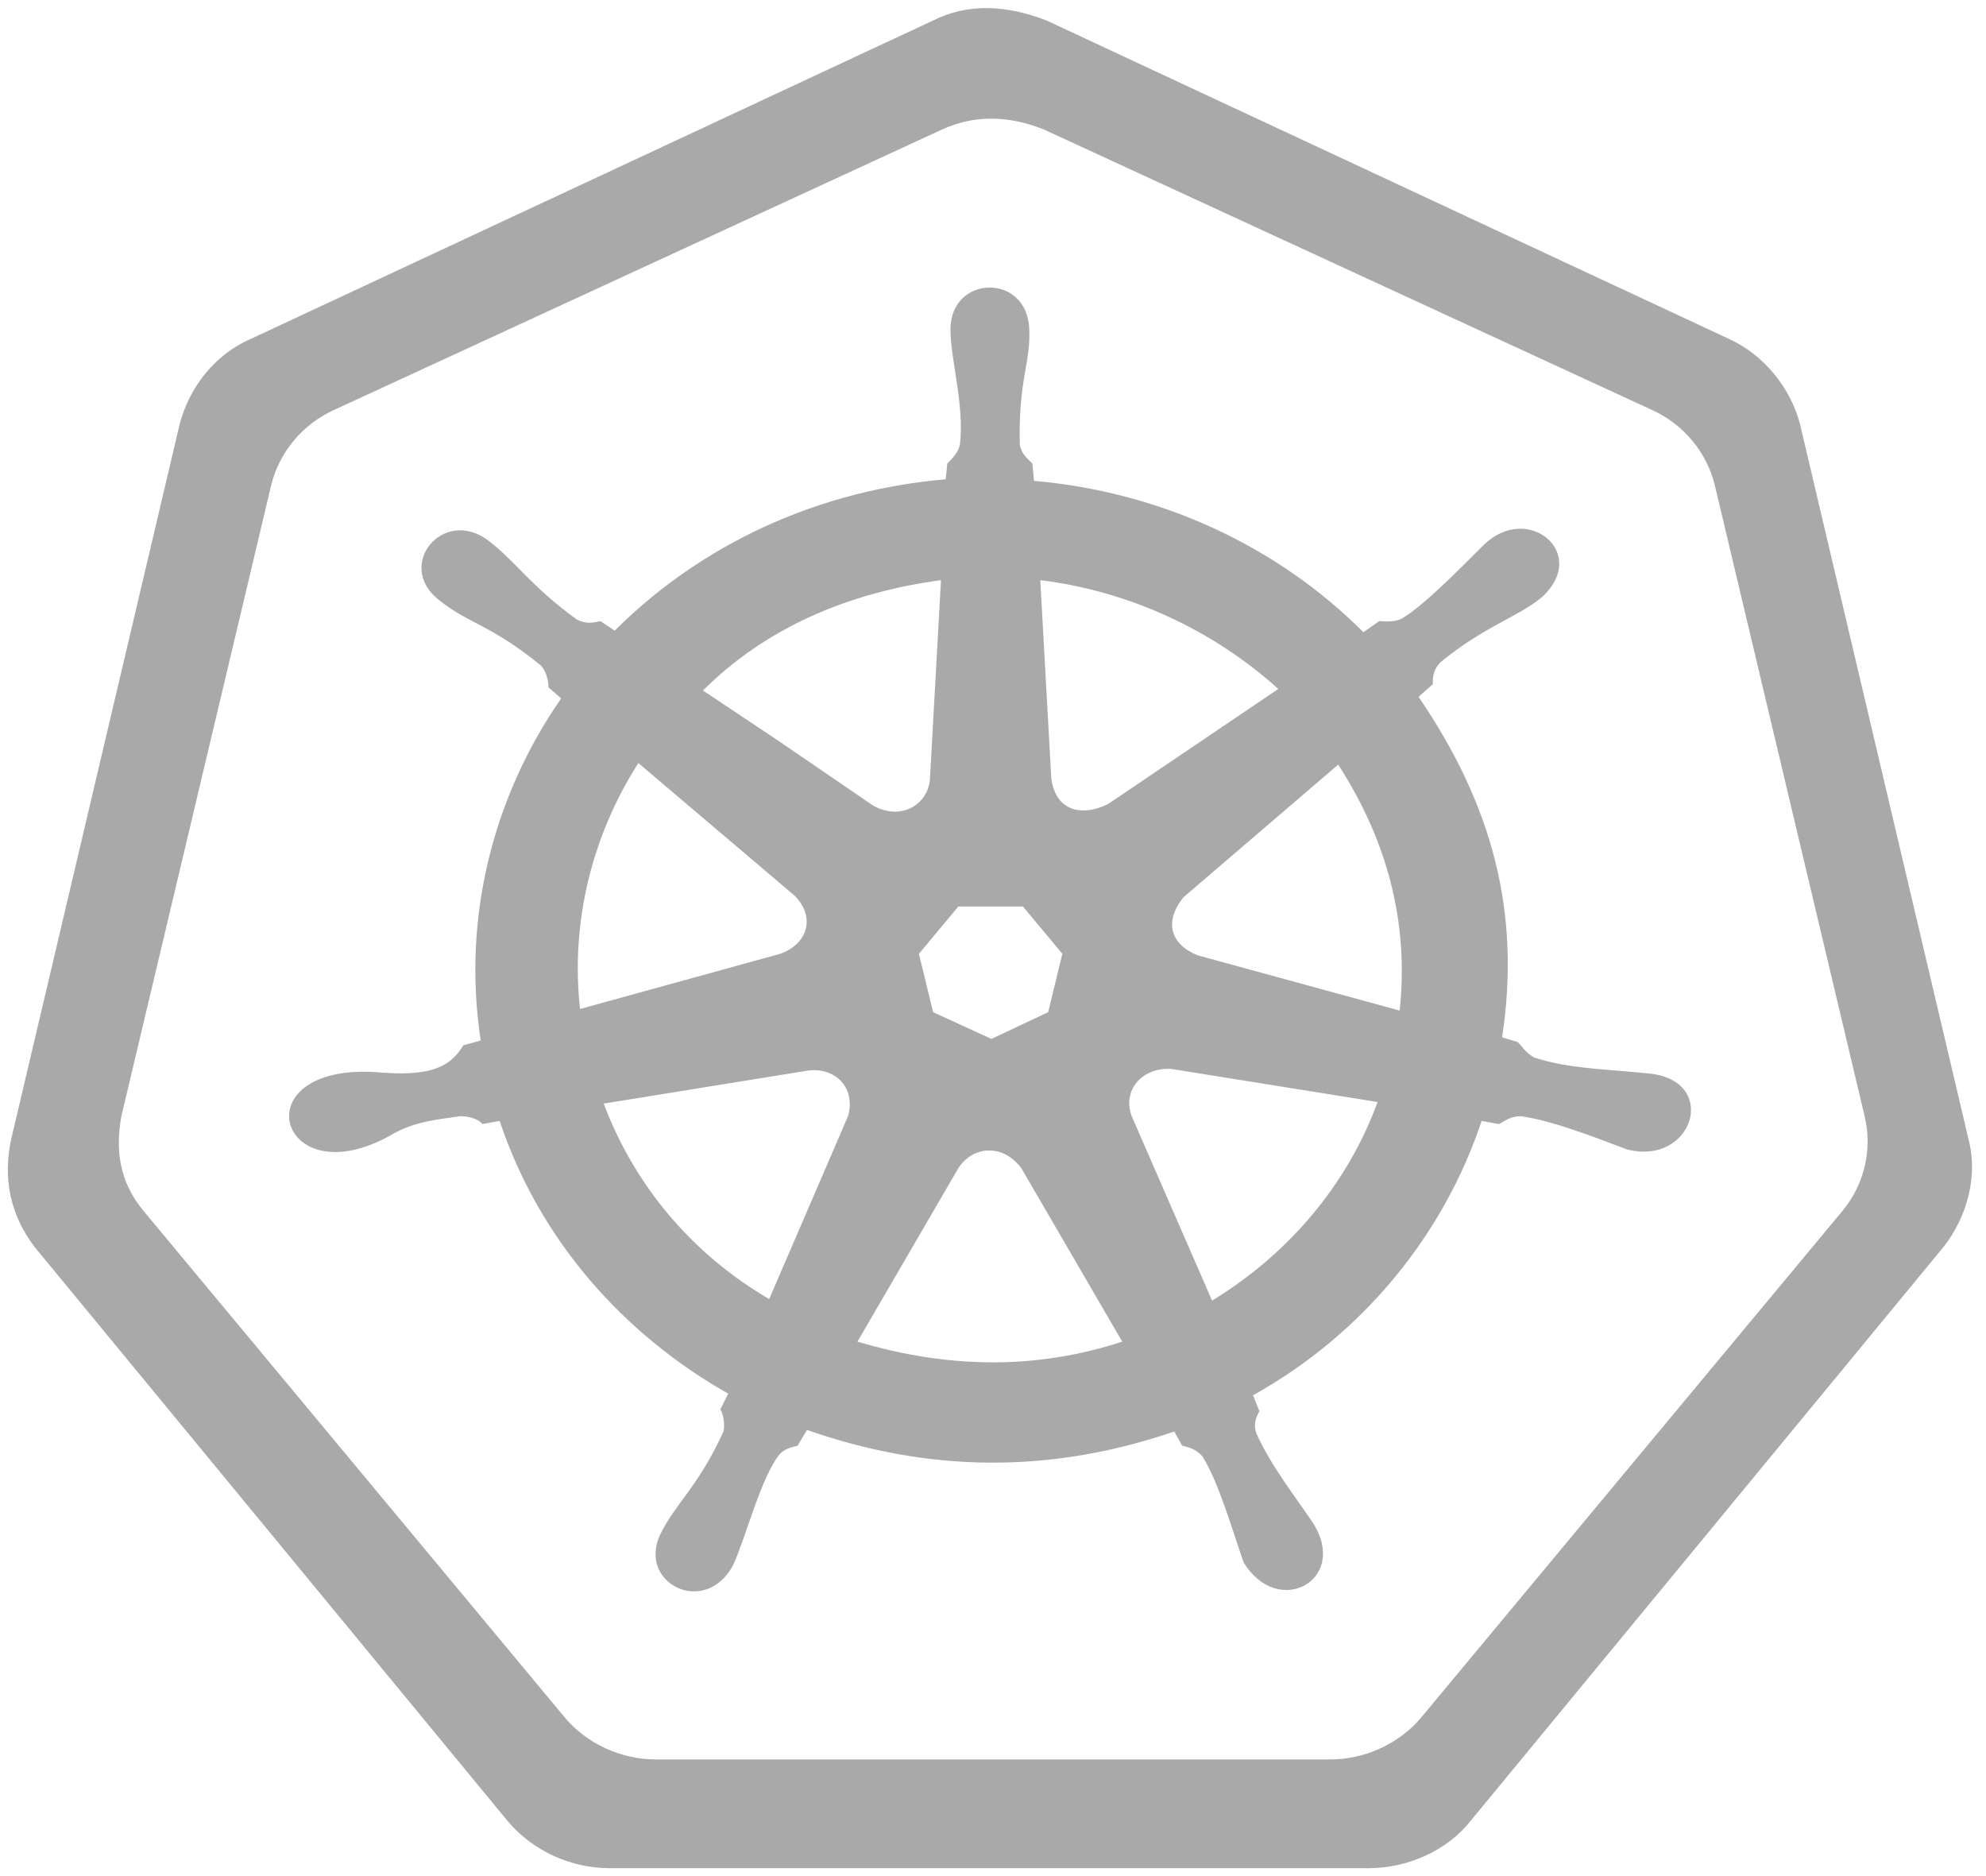<svg xmlns="http://www.w3.org/2000/svg" xmlns:xlink="http://www.w3.org/1999/xlink" id="Camada_1" x="0" y="0" version="1.1" viewBox="0 0 126 119" xml:space="preserve" style="enable-background:new 0 0 126 119"><style type="text/css">.st0{fill:#a9a9a9}</style><g><path d="M104.7,68.1c-2.9-0.3-5.1-0.3-7.3-1c-0.5-0.2-0.9-0.8-1.1-1l-1-0.3c1.2-7.9-0.6-14.7-5.3-21.6l0.9-0.8 c0-0.4,0-0.9,0.5-1.4c2.8-2.3,4.8-2.8,6.4-4.1c3.1-2.8-0.9-6.1-3.7-3.3c-1.9,1.9-3.8,3.8-5.1,4.6c-0.5,0.3-1.2,0.2-1.5,0.2l-1,0.7 c-5.5-5.5-12.9-8.9-20.9-9.6l-0.1-1.1c-0.3-0.3-0.7-0.6-0.8-1.2c-0.1-4.1,0.7-5.2,0.6-7.3c-0.1-3.6-5-3.5-5,0 c0,1.9,0.9,4.8,0.6,7.3c-0.1,0.5-0.5,0.9-0.8,1.2l-0.1,1c-9.2,0.8-16.3,4.9-21,9.6l-0.9-0.6c-0.5,0.1-0.9,0.2-1.5-0.1 c-2.9-2.1-3.9-3.7-5.6-5c-2.9-2.2-6,1.6-3.1,3.8c1.9,1.5,3.2,1.5,6.4,4.1c0.4,0.4,0.5,1.1,0.5,1.4l0.8,0.7 c-4.3,6.2-6.3,13.9-5.1,21.7l-1.1,0.3c-0.9,1.5-2.3,2-5.6,1.7c-8.6-0.5-6.1,8,1,4c1.5-0.9,3.1-1,4.4-1.2c0.6,0,1.2,0.2,1.4,0.5 l1.1-0.2c2.5,7.5,7.8,13.5,14.5,17.3l-0.5,1c0.2,0.3,0.3,1,0.2,1.4c-1.6,3.5-3,4.5-4,6.5c-1.5,3.1,2.8,5.3,4.6,2 c0.8-1.7,1.8-5.7,3-7.1c0.3-0.3,0.7-0.4,1.1-0.5l0.6-1c7.7,2.7,15.4,2.8,23.3,0.1l0.5,0.9c0.4,0.1,0.9,0.2,1.3,0.7 c1,1.6,1.8,4.4,2.6,6.7c2.2,3.6,6.7,1.1,4.4-2.5c-1.2-1.8-2.6-3.5-3.6-5.7c-0.2-0.6,0-1,0.2-1.4l-0.4-1c7-3.9,12.1-10.2,14.5-17.4 l1.1,0.2c0.4-0.2,0.7-0.5,1.4-0.5c2.2,0.3,5.6,1.7,6.7,2.1C107.4,74,109.1,68.6,104.7,68.1z M81.1,43.7L70.3,51 c-1.6,0.8-3.3,0.5-3.6-1.6L66,36.8C71.7,37.5,77,40,81.1,43.7z M60.8,57.5h4.1l2.5,3l-0.9,3.7l-3.6,1.7l-3.7-1.7l-0.9-3.7 L60.8,57.5z M59.7,36.8l-0.7,12.6c-0.1,1.6-1.8,2.7-3.6,1.7l-6-4.1l-4.8-3.2C48.5,39.9,53.7,37.6,59.7,36.8z M40.5,48.4l9.9,8.4 c1.4,1.4,0.8,3.1-0.9,3.7l-12.7,3.5C36.2,58.6,37.5,53.1,40.5,48.4z M53.8,70.8l-5,11.6C44,79.6,40.3,75.3,38.3,70l13-2.1 C53.1,67.7,54.3,69.1,53.8,70.8z M54.4,85.1l6.4-11c0.9-1.4,2.8-1.6,4,0l6.4,11C65.7,86.9,60.1,86.8,54.4,85.1z M76.9,82.5 l-5.1-11.7c-0.6-1.6,0.6-3.1,2.5-3l13.1,2.1C85.5,75.1,81.8,79.5,76.9,82.5z M88.8,64.1l-12.8-3.5c-2-0.8-2-2.4-0.9-3.7l9.8-8.4 C88,53.3,89.4,58.5,88.8,64.1z" class="st0"/></g><path d="M0.7,72.3l10.7-45.4c0.6-2.3,2.2-4.4,4.5-5.4L59.2,1.3c2.2-1.1,4.6-1,7.2,0l43.3,20.2c2.2,1,3.9,3.1,4.5,5.4	l10.7,45.4c0.6,2.3-0.1,4.9-1.6,6.8l-30,36.4c-1.5,1.9-4,3-6.5,3l-48.1,0c-2.5,0-4.9-1.1-6.5-3l-30-36.4C0.6,77,0.2,74.7,0.7,72.3z M17.2,30.8l-9.5,40c-0.4,2.2-0.1,4.2,1.4,6l26.7,32.1c1.4,1.7,3.6,2.7,5.8,2.7l42.8,0c2.2,0,4.4-1,5.8-2.7l26.7-32.1	c1.4-1.7,1.9-3.9,1.4-6l-9.5-40c-0.5-2.1-2-3.9-4-4.8L66.2,8.2c-2.3-0.9-4.4-0.9-6.4,0L21.2,26C19.2,26.9,17.7,28.7,17.2,30.8z" class="st0"/></svg>